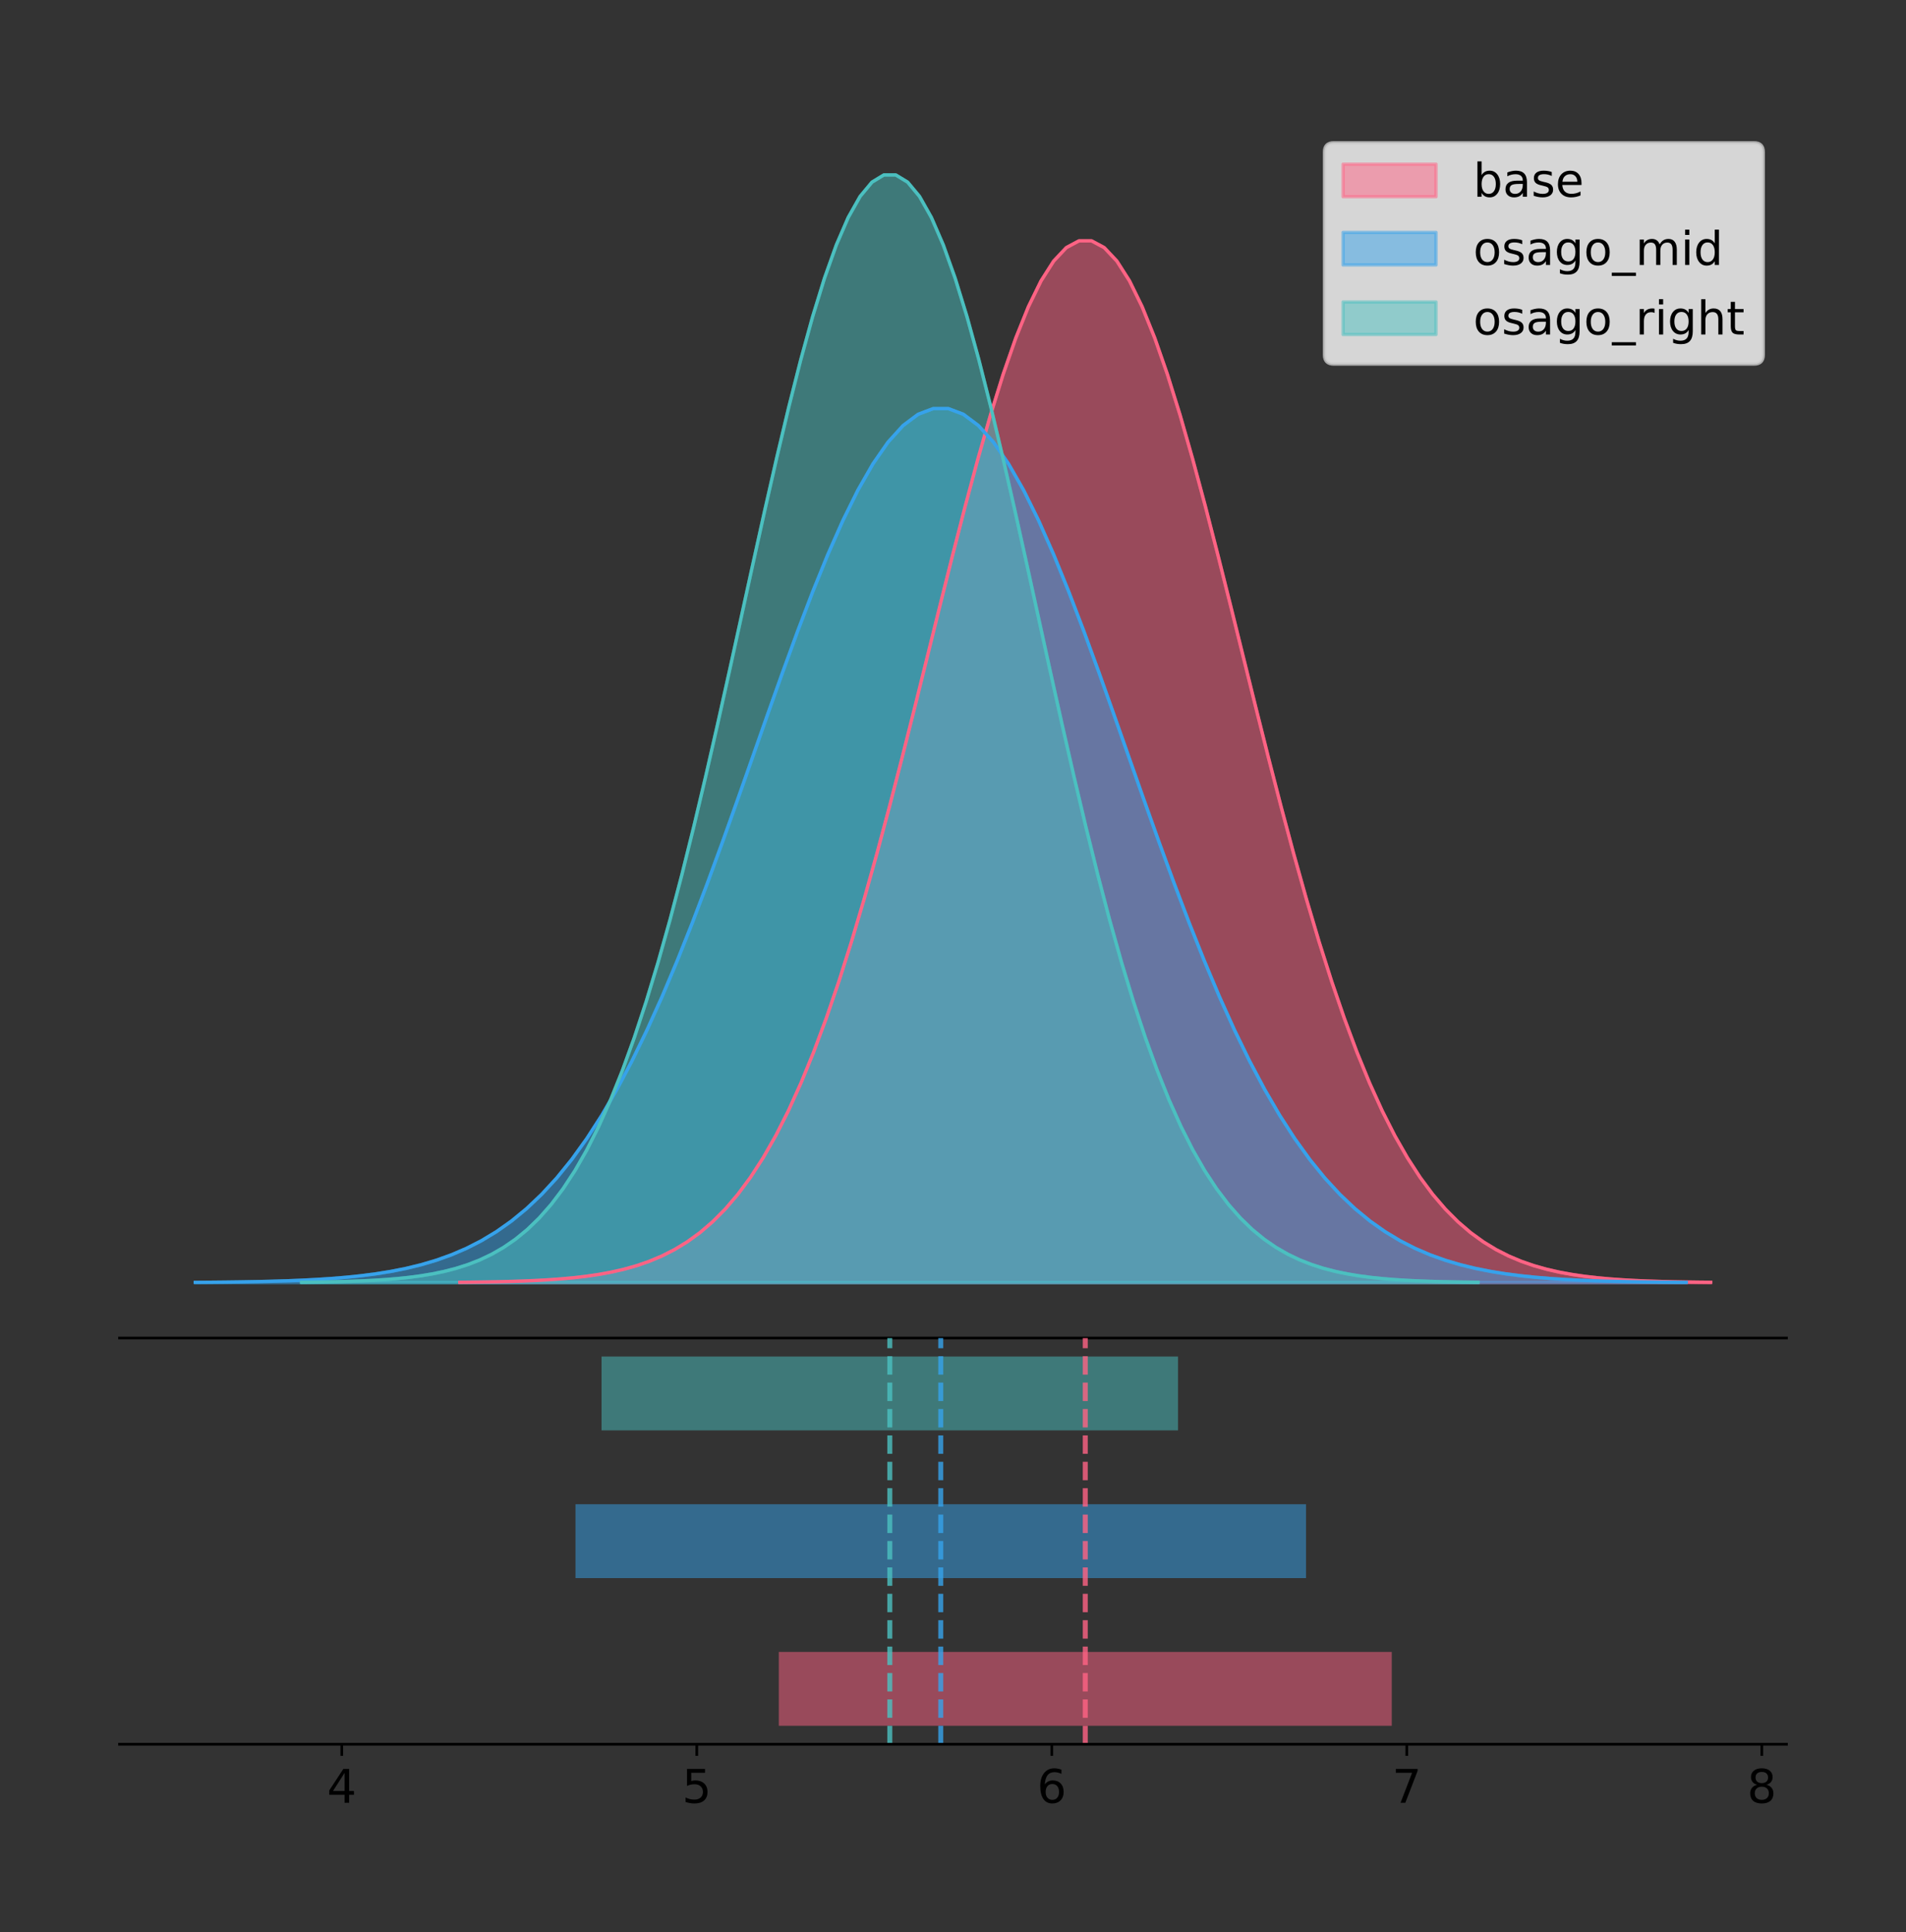<?xml version="1.0" encoding="utf-8" standalone="no"?>
<!DOCTYPE svg PUBLIC "-//W3C//DTD SVG 1.1//EN"
  "http://www.w3.org/Graphics/SVG/1.1/DTD/svg11.dtd">
<!-- Created with matplotlib (https://matplotlib.org/) -->
<svg height="581.789pt" version="1.1" viewBox="0 0 574.2 581.789" width="574.2pt" xmlns="http://www.w3.org/2000/svg" xmlns:xlink="http://www.w3.org/1999/xlink">
 <rect x="0" y="0" width="574.2" height="581.789" fill="#333333" stroke="none"/>
 <defs>
  <style type="text/css">
*{stroke-linecap:butt;stroke-linejoin:round;}
  </style>
 </defs>
 <g id="figure_1">
  <g id="patch_1">
   <path d="M 0 581.789 
L 574.2 581.789 
L 574.2 0 
L 0 0 
z
" style="fill:none;"/>
  </g>
  <g id="axes_1">
   <g id="patch_2">
    <path d="M 36 402.93 
L 538.2 402.93 
L 538.2 36 
L 36 36 
z
" style="fill:none;"/>
   </g>
   <g id="PolyCollection_1">
    <defs>
     <path d="M 138.524 -195.538 
L 138.524 -195.643 
L 142.331 -195.683 
L 146.137 -195.736 
L 149.944 -195.808 
L 153.75 -195.902 
L 157.557 -196.027 
L 161.363 -196.189 
L 165.17 -196.4 
L 168.977 -196.673 
L 172.783 -197.021 
L 176.59 -197.463 
L 180.396 -198.022 
L 184.203 -198.721 
L 188.009 -199.591 
L 191.816 -200.666 
L 195.622 -201.982 
L 199.429 -203.584 
L 203.236 -205.519 
L 207.042 -207.839 
L 210.849 -210.599 
L 214.655 -213.858 
L 218.462 -217.677 
L 222.268 -222.119 
L 226.075 -227.244 
L 229.881 -233.111 
L 233.688 -239.774 
L 237.495 -247.279 
L 241.301 -255.664 
L 245.108 -264.953 
L 248.914 -275.155 
L 252.721 -286.262 
L 256.527 -298.246 
L 260.334 -311.057 
L 264.14 -324.619 
L 267.947 -338.835 
L 271.753 -353.582 
L 275.56 -368.711 
L 279.367 -384.053 
L 283.173 -399.419 
L 286.98 -414.603 
L 290.786 -429.385 
L 294.593 -443.54 
L 298.399 -456.84 
L 302.206 -469.061 
L 306.012 -479.99 
L 309.819 -489.431 
L 313.626 -497.208 
L 317.432 -503.176 
L 321.239 -507.22 
L 325.045 -509.262 
L 328.852 -509.262 
L 332.658 -507.22 
L 336.465 -503.176 
L 340.271 -497.208 
L 344.078 -489.431 
L 347.884 -479.99 
L 351.691 -469.061 
L 355.498 -456.84 
L 359.304 -443.54 
L 363.111 -429.385 
L 366.917 -414.603 
L 370.724 -399.419 
L 374.53 -384.053 
L 378.337 -368.711 
L 382.143 -353.582 
L 385.95 -338.835 
L 389.757 -324.619 
L 393.563 -311.057 
L 397.37 -298.246 
L 401.176 -286.262 
L 404.983 -275.155 
L 408.789 -264.953 
L 412.596 -255.664 
L 416.402 -247.279 
L 420.209 -239.774 
L 424.016 -233.111 
L 427.822 -227.244 
L 431.629 -222.119 
L 435.435 -217.677 
L 439.242 -213.858 
L 443.048 -210.599 
L 446.855 -207.839 
L 450.661 -205.519 
L 454.468 -203.584 
L 458.274 -201.982 
L 462.081 -200.666 
L 465.888 -199.591 
L 469.694 -198.721 
L 473.501 -198.022 
L 477.307 -197.463 
L 481.114 -197.021 
L 484.92 -196.673 
L 488.727 -196.4 
L 492.533 -196.189 
L 496.34 -196.027 
L 500.147 -195.902 
L 503.953 -195.808 
L 507.76 -195.736 
L 511.566 -195.683 
L 515.373 -195.643 
L 515.373 -195.538 
L 515.373 -195.538 
L 511.566 -195.538 
L 507.76 -195.538 
L 503.953 -195.538 
L 500.147 -195.538 
L 496.34 -195.538 
L 492.533 -195.538 
L 488.727 -195.538 
L 484.92 -195.538 
L 481.114 -195.538 
L 477.307 -195.538 
L 473.501 -195.538 
L 469.694 -195.538 
L 465.888 -195.538 
L 462.081 -195.538 
L 458.274 -195.538 
L 454.468 -195.538 
L 450.661 -195.538 
L 446.855 -195.538 
L 443.048 -195.538 
L 439.242 -195.538 
L 435.435 -195.538 
L 431.629 -195.538 
L 427.822 -195.538 
L 424.016 -195.538 
L 420.209 -195.538 
L 416.402 -195.538 
L 412.596 -195.538 
L 408.789 -195.538 
L 404.983 -195.538 
L 401.176 -195.538 
L 397.37 -195.538 
L 393.563 -195.538 
L 389.757 -195.538 
L 385.95 -195.538 
L 382.143 -195.538 
L 378.337 -195.538 
L 374.53 -195.538 
L 370.724 -195.538 
L 366.917 -195.538 
L 363.111 -195.538 
L 359.304 -195.538 
L 355.498 -195.538 
L 351.691 -195.538 
L 347.884 -195.538 
L 344.078 -195.538 
L 340.271 -195.538 
L 336.465 -195.538 
L 332.658 -195.538 
L 328.852 -195.538 
L 325.045 -195.538 
L 321.239 -195.538 
L 317.432 -195.538 
L 313.626 -195.538 
L 309.819 -195.538 
L 306.012 -195.538 
L 302.206 -195.538 
L 298.399 -195.538 
L 294.593 -195.538 
L 290.786 -195.538 
L 286.98 -195.538 
L 283.173 -195.538 
L 279.367 -195.538 
L 275.56 -195.538 
L 271.753 -195.538 
L 267.947 -195.538 
L 264.14 -195.538 
L 260.334 -195.538 
L 256.527 -195.538 
L 252.721 -195.538 
L 248.914 -195.538 
L 245.108 -195.538 
L 241.301 -195.538 
L 237.495 -195.538 
L 233.688 -195.538 
L 229.881 -195.538 
L 226.075 -195.538 
L 222.268 -195.538 
L 218.462 -195.538 
L 214.655 -195.538 
L 210.849 -195.538 
L 207.042 -195.538 
L 203.236 -195.538 
L 199.429 -195.538 
L 195.622 -195.538 
L 191.816 -195.538 
L 188.009 -195.538 
L 184.203 -195.538 
L 180.396 -195.538 
L 176.59 -195.538 
L 172.783 -195.538 
L 168.977 -195.538 
L 165.17 -195.538 
L 161.363 -195.538 
L 157.557 -195.538 
L 153.75 -195.538 
L 149.944 -195.538 
L 146.137 -195.538 
L 142.331 -195.538 
L 138.524 -195.538 
z
" id="m9e8dd3a301" style="stroke:#ff6384;stroke-opacity:0.5;"/>
    </defs>
    <g clip-path="url(#p8101634af4)">
     <use style="fill:#ff6384;fill-opacity:0.5;stroke:#ff6384;stroke-opacity:0.5;" x="0" xlink:href="#m9e8dd3a301" y="581.789"/>
    </g>
   </g>
   <g id="PolyCollection_2">
    <defs>
     <path d="M 58.827 -195.538 
L 58.827 -195.626 
L 63.364 -195.66 
L 67.901 -195.705 
L 72.438 -195.764 
L 76.975 -195.844 
L 81.512 -195.948 
L 86.049 -196.084 
L 90.586 -196.262 
L 95.123 -196.49 
L 99.66 -196.782 
L 104.197 -197.153 
L 108.734 -197.622 
L 113.271 -198.209 
L 117.808 -198.939 
L 122.346 -199.84 
L 126.883 -200.945 
L 131.42 -202.289 
L 135.957 -203.912 
L 140.494 -205.858 
L 145.031 -208.174 
L 149.568 -210.908 
L 154.105 -214.113 
L 158.642 -217.839 
L 163.179 -222.139 
L 167.716 -227.062 
L 172.253 -232.652 
L 176.79 -238.949 
L 181.327 -245.983 
L 185.864 -253.777 
L 190.401 -262.336 
L 194.938 -271.656 
L 199.475 -281.71 
L 204.012 -292.458 
L 208.549 -303.837 
L 213.086 -315.764 
L 217.623 -328.136 
L 222.16 -340.83 
L 226.697 -353.702 
L 231.234 -366.594 
L 235.771 -379.333 
L 240.308 -391.735 
L 244.845 -403.611 
L 249.382 -414.77 
L 253.919 -425.024 
L 258.456 -434.193 
L 262.993 -442.114 
L 267.53 -448.639 
L 272.067 -453.646 
L 276.604 -457.039 
L 281.141 -458.752 
L 285.678 -458.752 
L 290.215 -457.039 
L 294.752 -453.646 
L 299.289 -448.639 
L 303.826 -442.114 
L 308.363 -434.193 
L 312.9 -425.024 
L 317.437 -414.77 
L 321.974 -403.611 
L 326.511 -391.735 
L 331.048 -379.333 
L 335.585 -366.594 
L 340.122 -353.702 
L 344.659 -340.83 
L 349.196 -328.136 
L 353.733 -315.764 
L 358.27 -303.837 
L 362.807 -292.458 
L 367.344 -281.71 
L 371.881 -271.656 
L 376.418 -262.336 
L 380.955 -253.777 
L 385.492 -245.983 
L 390.029 -238.949 
L 394.567 -232.652 
L 399.104 -227.062 
L 403.641 -222.139 
L 408.178 -217.839 
L 412.715 -214.113 
L 417.252 -210.908 
L 421.789 -208.174 
L 426.326 -205.858 
L 430.863 -203.912 
L 435.4 -202.289 
L 439.937 -200.945 
L 444.474 -199.84 
L 449.011 -198.939 
L 453.548 -198.209 
L 458.085 -197.622 
L 462.622 -197.153 
L 467.159 -196.782 
L 471.696 -196.49 
L 476.233 -196.262 
L 480.77 -196.084 
L 485.307 -195.948 
L 489.844 -195.844 
L 494.381 -195.764 
L 498.918 -195.705 
L 503.455 -195.66 
L 507.992 -195.626 
L 507.992 -195.538 
L 507.992 -195.538 
L 503.455 -195.538 
L 498.918 -195.538 
L 494.381 -195.538 
L 489.844 -195.538 
L 485.307 -195.538 
L 480.77 -195.538 
L 476.233 -195.538 
L 471.696 -195.538 
L 467.159 -195.538 
L 462.622 -195.538 
L 458.085 -195.538 
L 453.548 -195.538 
L 449.011 -195.538 
L 444.474 -195.538 
L 439.937 -195.538 
L 435.4 -195.538 
L 430.863 -195.538 
L 426.326 -195.538 
L 421.789 -195.538 
L 417.252 -195.538 
L 412.715 -195.538 
L 408.178 -195.538 
L 403.641 -195.538 
L 399.104 -195.538 
L 394.567 -195.538 
L 390.029 -195.538 
L 385.492 -195.538 
L 380.955 -195.538 
L 376.418 -195.538 
L 371.881 -195.538 
L 367.344 -195.538 
L 362.807 -195.538 
L 358.27 -195.538 
L 353.733 -195.538 
L 349.196 -195.538 
L 344.659 -195.538 
L 340.122 -195.538 
L 335.585 -195.538 
L 331.048 -195.538 
L 326.511 -195.538 
L 321.974 -195.538 
L 317.437 -195.538 
L 312.9 -195.538 
L 308.363 -195.538 
L 303.826 -195.538 
L 299.289 -195.538 
L 294.752 -195.538 
L 290.215 -195.538 
L 285.678 -195.538 
L 281.141 -195.538 
L 276.604 -195.538 
L 272.067 -195.538 
L 267.53 -195.538 
L 262.993 -195.538 
L 258.456 -195.538 
L 253.919 -195.538 
L 249.382 -195.538 
L 244.845 -195.538 
L 240.308 -195.538 
L 235.771 -195.538 
L 231.234 -195.538 
L 226.697 -195.538 
L 222.16 -195.538 
L 217.623 -195.538 
L 213.086 -195.538 
L 208.549 -195.538 
L 204.012 -195.538 
L 199.475 -195.538 
L 194.938 -195.538 
L 190.401 -195.538 
L 185.864 -195.538 
L 181.327 -195.538 
L 176.79 -195.538 
L 172.253 -195.538 
L 167.716 -195.538 
L 163.179 -195.538 
L 158.642 -195.538 
L 154.105 -195.538 
L 149.568 -195.538 
L 145.031 -195.538 
L 140.494 -195.538 
L 135.957 -195.538 
L 131.42 -195.538 
L 126.883 -195.538 
L 122.346 -195.538 
L 117.808 -195.538 
L 113.271 -195.538 
L 108.734 -195.538 
L 104.197 -195.538 
L 99.66 -195.538 
L 95.123 -195.538 
L 90.586 -195.538 
L 86.049 -195.538 
L 81.512 -195.538 
L 76.975 -195.538 
L 72.438 -195.538 
L 67.901 -195.538 
L 63.364 -195.538 
L 58.827 -195.538 
z
" id="mab8ac07828" style="stroke:#36a2eb;stroke-opacity:0.5;"/>
    </defs>
    <g clip-path="url(#p8101634af4)">
     <use style="fill:#36a2eb;fill-opacity:0.5;stroke:#36a2eb;stroke-opacity:0.5;" x="0" xlink:href="#mab8ac07828" y="581.789"/>
    </g>
   </g>
   <g id="PolyCollection_3">
    <defs>
     <path d="M 90.85 -195.538 
L 90.85 -195.65 
L 94.43 -195.692 
L 98.01 -195.749 
L 101.59 -195.825 
L 105.17 -195.925 
L 108.75 -196.058 
L 112.33 -196.23 
L 115.91 -196.455 
L 119.49 -196.744 
L 123.07 -197.115 
L 126.65 -197.585 
L 130.23 -198.179 
L 133.81 -198.923 
L 137.391 -199.848 
L 140.971 -200.99 
L 144.551 -202.39 
L 148.131 -204.093 
L 151.711 -206.151 
L 155.291 -208.617 
L 158.871 -211.552 
L 162.451 -215.017 
L 166.031 -219.078 
L 169.611 -223.801 
L 173.191 -229.25 
L 176.771 -235.488 
L 180.351 -242.572 
L 183.931 -250.552 
L 187.511 -259.468 
L 191.091 -269.344 
L 194.671 -280.192 
L 198.251 -292.002 
L 201.831 -304.744 
L 205.412 -318.365 
L 208.992 -332.786 
L 212.572 -347.901 
L 216.152 -363.58 
L 219.732 -379.667 
L 223.312 -395.98 
L 226.892 -412.318 
L 230.472 -428.462 
L 234.052 -444.18 
L 237.632 -459.23 
L 241.212 -473.372 
L 244.792 -486.366 
L 248.372 -497.987 
L 251.952 -508.025 
L 255.532 -516.294 
L 259.112 -522.64 
L 262.692 -526.94 
L 266.272 -529.111 
L 269.852 -529.111 
L 273.433 -526.94 
L 277.013 -522.64 
L 280.593 -516.294 
L 284.173 -508.025 
L 287.753 -497.987 
L 291.333 -486.366 
L 294.913 -473.372 
L 298.493 -459.23 
L 302.073 -444.18 
L 305.653 -428.462 
L 309.233 -412.318 
L 312.813 -395.98 
L 316.393 -379.667 
L 319.973 -363.58 
L 323.553 -347.901 
L 327.133 -332.786 
L 330.713 -318.365 
L 334.293 -304.744 
L 337.873 -292.002 
L 341.454 -280.192 
L 345.034 -269.344 
L 348.614 -259.468 
L 352.194 -250.552 
L 355.774 -242.572 
L 359.354 -235.488 
L 362.934 -229.25 
L 366.514 -223.801 
L 370.094 -219.078 
L 373.674 -215.017 
L 377.254 -211.552 
L 380.834 -208.617 
L 384.414 -206.151 
L 387.994 -204.093 
L 391.574 -202.39 
L 395.154 -200.99 
L 398.734 -199.848 
L 402.314 -198.923 
L 405.894 -198.179 
L 409.475 -197.585 
L 413.055 -197.115 
L 416.635 -196.744 
L 420.215 -196.455 
L 423.795 -196.23 
L 427.375 -196.058 
L 430.955 -195.925 
L 434.535 -195.825 
L 438.115 -195.749 
L 441.695 -195.692 
L 445.275 -195.65 
L 445.275 -195.538 
L 445.275 -195.538 
L 441.695 -195.538 
L 438.115 -195.538 
L 434.535 -195.538 
L 430.955 -195.538 
L 427.375 -195.538 
L 423.795 -195.538 
L 420.215 -195.538 
L 416.635 -195.538 
L 413.055 -195.538 
L 409.475 -195.538 
L 405.894 -195.538 
L 402.314 -195.538 
L 398.734 -195.538 
L 395.154 -195.538 
L 391.574 -195.538 
L 387.994 -195.538 
L 384.414 -195.538 
L 380.834 -195.538 
L 377.254 -195.538 
L 373.674 -195.538 
L 370.094 -195.538 
L 366.514 -195.538 
L 362.934 -195.538 
L 359.354 -195.538 
L 355.774 -195.538 
L 352.194 -195.538 
L 348.614 -195.538 
L 345.034 -195.538 
L 341.454 -195.538 
L 337.873 -195.538 
L 334.293 -195.538 
L 330.713 -195.538 
L 327.133 -195.538 
L 323.553 -195.538 
L 319.973 -195.538 
L 316.393 -195.538 
L 312.813 -195.538 
L 309.233 -195.538 
L 305.653 -195.538 
L 302.073 -195.538 
L 298.493 -195.538 
L 294.913 -195.538 
L 291.333 -195.538 
L 287.753 -195.538 
L 284.173 -195.538 
L 280.593 -195.538 
L 277.013 -195.538 
L 273.433 -195.538 
L 269.852 -195.538 
L 266.272 -195.538 
L 262.692 -195.538 
L 259.112 -195.538 
L 255.532 -195.538 
L 251.952 -195.538 
L 248.372 -195.538 
L 244.792 -195.538 
L 241.212 -195.538 
L 237.632 -195.538 
L 234.052 -195.538 
L 230.472 -195.538 
L 226.892 -195.538 
L 223.312 -195.538 
L 219.732 -195.538 
L 216.152 -195.538 
L 212.572 -195.538 
L 208.992 -195.538 
L 205.412 -195.538 
L 201.831 -195.538 
L 198.251 -195.538 
L 194.671 -195.538 
L 191.091 -195.538 
L 187.511 -195.538 
L 183.931 -195.538 
L 180.351 -195.538 
L 176.771 -195.538 
L 173.191 -195.538 
L 169.611 -195.538 
L 166.031 -195.538 
L 162.451 -195.538 
L 158.871 -195.538 
L 155.291 -195.538 
L 151.711 -195.538 
L 148.131 -195.538 
L 144.551 -195.538 
L 140.971 -195.538 
L 137.391 -195.538 
L 133.81 -195.538 
L 130.23 -195.538 
L 126.65 -195.538 
L 123.07 -195.538 
L 119.49 -195.538 
L 115.91 -195.538 
L 112.33 -195.538 
L 108.75 -195.538 
L 105.17 -195.538 
L 101.59 -195.538 
L 98.01 -195.538 
L 94.43 -195.538 
L 90.85 -195.538 
z
" id="m59fd097f02" style="stroke:#4bc0c0;stroke-opacity:0.5;"/>
    </defs>
    <g clip-path="url(#p8101634af4)">
     <use style="fill:#4bc0c0;fill-opacity:0.5;stroke:#4bc0c0;stroke-opacity:0.5;" x="0" xlink:href="#m59fd097f02" y="581.789"/>
    </g>
   </g>
   <g id="line2d_1">
    <path clip-path="url(#p8101634af4)" d="M 138.524 386.146 
L 142.331 386.106 
L 146.137 386.053 
L 149.944 385.982 
L 153.75 385.887 
L 157.557 385.763 
L 161.363 385.6 
L 165.17 385.389 
L 168.977 385.117 
L 172.783 384.769 
L 176.59 384.326 
L 180.396 383.767 
L 184.203 383.068 
L 188.009 382.198 
L 191.816 381.124 
L 195.622 379.807 
L 199.429 378.205 
L 203.236 376.27 
L 207.042 373.951 
L 210.849 371.191 
L 214.655 367.931 
L 218.462 364.112 
L 222.268 359.67 
L 226.075 354.545 
L 229.881 348.678 
L 233.688 342.016 
L 237.495 334.51 
L 241.301 326.126 
L 245.108 316.837 
L 248.914 306.634 
L 252.721 295.527 
L 256.527 283.543 
L 260.334 270.733 
L 264.14 257.17 
L 267.947 242.954 
L 271.753 228.208 
L 275.56 213.079 
L 279.367 197.736 
L 283.173 182.37 
L 286.98 167.186 
L 290.786 152.404 
L 294.593 138.249 
L 298.399 124.949 
L 302.206 112.728 
L 306.012 101.799 
L 309.819 92.358 
L 313.626 84.581 
L 317.432 78.613 
L 321.239 74.569 
L 325.045 72.527 
L 328.852 72.527 
L 332.658 74.569 
L 336.465 78.613 
L 340.271 84.581 
L 344.078 92.358 
L 347.884 101.799 
L 351.691 112.728 
L 355.498 124.949 
L 359.304 138.249 
L 363.111 152.404 
L 366.917 167.186 
L 370.724 182.37 
L 374.53 197.736 
L 378.337 213.079 
L 382.143 228.208 
L 385.95 242.954 
L 389.757 257.17 
L 393.563 270.733 
L 397.37 283.543 
L 401.176 295.527 
L 404.983 306.634 
L 408.789 316.837 
L 412.596 326.126 
L 416.402 334.51 
L 420.209 342.016 
L 424.016 348.678 
L 427.822 354.545 
L 431.629 359.67 
L 435.435 364.112 
L 439.242 367.931 
L 443.048 371.191 
L 446.855 373.951 
L 450.661 376.27 
L 454.468 378.205 
L 458.274 379.807 
L 462.081 381.124 
L 465.888 382.198 
L 469.694 383.068 
L 473.501 383.767 
L 477.307 384.326 
L 481.114 384.769 
L 484.92 385.117 
L 488.727 385.389 
L 492.533 385.6 
L 496.34 385.763 
L 500.147 385.887 
L 503.953 385.982 
L 507.76 386.053 
L 511.566 386.106 
L 515.373 386.146 
" style="fill:none;stroke:#ff6384;stroke-linecap:square;"/>
   </g>
   <g id="line2d_2">
    <path clip-path="url(#p8101634af4)" d="M 58.827 386.163 
L 63.364 386.13 
L 67.901 386.085 
L 72.438 386.025 
L 76.975 385.946 
L 81.512 385.841 
L 86.049 385.705 
L 90.586 385.528 
L 95.123 385.299 
L 99.66 385.007 
L 104.197 384.636 
L 108.734 384.167 
L 113.271 383.58 
L 117.808 382.851 
L 122.346 381.949 
L 126.883 380.845 
L 131.42 379.501 
L 135.957 377.877 
L 140.494 375.931 
L 145.031 373.615 
L 149.568 370.881 
L 154.105 367.676 
L 158.642 363.95 
L 163.179 359.65 
L 167.716 354.728 
L 172.253 349.138 
L 176.79 342.841 
L 181.327 335.806 
L 185.864 328.013 
L 190.401 319.453 
L 194.938 310.134 
L 199.475 300.079 
L 204.012 289.331 
L 208.549 277.952 
L 213.086 266.025 
L 217.623 253.653 
L 222.16 240.96 
L 226.697 228.087 
L 231.234 215.195 
L 235.771 202.456 
L 240.308 190.054 
L 244.845 178.178 
L 249.382 167.019 
L 253.919 156.766 
L 258.456 147.596 
L 262.993 139.676 
L 267.53 133.15 
L 272.067 128.143 
L 276.604 124.75 
L 281.141 123.037 
L 285.678 123.037 
L 290.215 124.75 
L 294.752 128.143 
L 299.289 133.15 
L 303.826 139.676 
L 308.363 147.596 
L 312.9 156.766 
L 317.437 167.019 
L 321.974 178.178 
L 326.511 190.054 
L 331.048 202.456 
L 335.585 215.195 
L 340.122 228.087 
L 344.659 240.96 
L 349.196 253.653 
L 353.733 266.025 
L 358.27 277.952 
L 362.807 289.331 
L 367.344 300.079 
L 371.881 310.134 
L 376.418 319.453 
L 380.955 328.013 
L 385.492 335.806 
L 390.029 342.841 
L 394.567 349.138 
L 399.104 354.728 
L 403.641 359.65 
L 408.178 363.95 
L 412.715 367.676 
L 417.252 370.881 
L 421.789 373.615 
L 426.326 375.931 
L 430.863 377.877 
L 435.4 379.501 
L 439.937 380.845 
L 444.474 381.949 
L 449.011 382.851 
L 453.548 383.58 
L 458.085 384.167 
L 462.622 384.636 
L 467.159 385.007 
L 471.696 385.299 
L 476.233 385.528 
L 480.77 385.705 
L 485.307 385.841 
L 489.844 385.946 
L 494.381 386.025 
L 498.918 386.085 
L 503.455 386.13 
L 507.992 386.163 
" style="fill:none;stroke:#36a2eb;stroke-linecap:square;"/>
   </g>
   <g id="line2d_3">
    <path clip-path="url(#p8101634af4)" d="M 90.85 386.139 
L 94.43 386.097 
L 98.01 386.04 
L 101.59 385.965 
L 105.17 385.864 
L 108.75 385.732 
L 112.33 385.559 
L 115.91 385.334 
L 119.49 385.045 
L 123.07 384.675 
L 126.65 384.204 
L 130.23 383.61 
L 133.81 382.867 
L 137.391 381.941 
L 140.971 380.799 
L 144.551 379.399 
L 148.131 377.696 
L 151.711 375.639 
L 155.291 373.172 
L 158.871 370.238 
L 162.451 366.772 
L 166.031 362.711 
L 169.611 357.989 
L 173.191 352.539 
L 176.771 346.301 
L 180.351 339.217 
L 183.931 331.237 
L 187.511 322.322 
L 191.091 312.445 
L 194.671 301.597 
L 198.251 289.787 
L 201.831 277.045 
L 205.412 263.424 
L 208.992 249.004 
L 212.572 233.888 
L 216.152 218.209 
L 219.732 202.123 
L 223.312 185.809 
L 226.892 169.471 
L 230.472 153.327 
L 234.052 137.61 
L 237.632 122.559 
L 241.212 108.418 
L 244.792 95.423 
L 248.372 83.803 
L 251.952 73.765 
L 255.532 65.495 
L 259.112 59.15 
L 262.692 54.85 
L 266.272 52.679 
L 269.852 52.679 
L 273.433 54.85 
L 277.013 59.15 
L 280.593 65.495 
L 284.173 73.765 
L 287.753 83.803 
L 291.333 95.423 
L 294.913 108.418 
L 298.493 122.559 
L 302.073 137.61 
L 305.653 153.327 
L 309.233 169.471 
L 312.813 185.809 
L 316.393 202.123 
L 319.973 218.209 
L 323.553 233.888 
L 327.133 249.004 
L 330.713 263.424 
L 334.293 277.045 
L 337.873 289.787 
L 341.454 301.597 
L 345.034 312.445 
L 348.614 322.322 
L 352.194 331.237 
L 355.774 339.217 
L 359.354 346.301 
L 362.934 352.539 
L 366.514 357.989 
L 370.094 362.711 
L 373.674 366.772 
L 377.254 370.238 
L 380.834 373.172 
L 384.414 375.639 
L 387.994 377.696 
L 391.574 379.399 
L 395.154 380.799 
L 398.734 381.941 
L 402.314 382.867 
L 405.894 383.61 
L 409.475 384.204 
L 413.055 384.675 
L 416.635 385.045 
L 420.215 385.334 
L 423.795 385.559 
L 427.375 385.732 
L 430.955 385.864 
L 434.535 385.965 
L 438.115 386.04 
L 441.695 386.097 
L 445.275 386.139 
" style="fill:none;stroke:#4bc0c0;stroke-linecap:square;"/>
   </g>
   <g id="patch_3">
    <path d="M 36 402.93 
L 538.2 402.93 
" style="fill:none;stroke:#000000;stroke-linecap:square;stroke-linejoin:miter;stroke-width:0.8;"/>
   </g>
   <g id="legend_1">
    <g id="patch_4">
     <path d="M 401.814 109.627 
L 528.4 109.627 
Q 531.2 109.627 531.2 106.827 
L 531.2 45.8 
Q 531.2 43 528.4 43 
L 401.814 43 
Q 399.014 43 399.014 45.8 
L 399.014 106.827 
Q 399.014 109.627 401.814 109.627 
z
" style="fill:#ffffff;opacity:0.8;stroke:#cccccc;stroke-linejoin:miter;"/>
    </g>
    <g id="patch_5">
     <path d="M 404.614 59.238 
L 432.614 59.238 
L 432.614 49.438 
L 404.614 49.438 
z
" style="fill:#ff6384;opacity:0.5;stroke:#ff6384;stroke-linejoin:miter;"/>
    </g>
    <g id="text_1">
     <!-- base -->
     <defs>
      <path d="M 48.688 27.297 
Q 48.688 37.203 44.609 42.844 
Q 40.531 48.484 33.406 48.484 
Q 26.266 48.484 22.188 42.844 
Q 18.109 37.203 18.109 27.297 
Q 18.109 17.391 22.188 11.75 
Q 26.266 6.109 33.406 6.109 
Q 40.531 6.109 44.609 11.75 
Q 48.688 17.391 48.688 27.297 
z
M 18.109 46.391 
Q 20.953 51.266 25.266 53.625 
Q 29.594 56 35.594 56 
Q 45.562 56 51.781 48.094 
Q 58.016 40.188 58.016 27.297 
Q 58.016 14.406 51.781 6.484 
Q 45.562 -1.422 35.594 -1.422 
Q 29.594 -1.422 25.266 0.953 
Q 20.953 3.328 18.109 8.203 
L 18.109 0 
L 9.078 0 
L 9.078 75.984 
L 18.109 75.984 
z
" id="DejaVuSans-98"/>
      <path d="M 34.281 27.484 
Q 23.391 27.484 19.188 25 
Q 14.984 22.516 14.984 16.5 
Q 14.984 11.719 18.141 8.906 
Q 21.297 6.109 26.703 6.109 
Q 34.188 6.109 38.703 11.406 
Q 43.219 16.703 43.219 25.484 
L 43.219 27.484 
z
M 52.203 31.203 
L 52.203 0 
L 43.219 0 
L 43.219 8.297 
Q 40.141 3.328 35.547 0.953 
Q 30.953 -1.422 24.312 -1.422 
Q 15.922 -1.422 10.953 3.297 
Q 6 8.016 6 15.922 
Q 6 25.141 12.172 29.828 
Q 18.359 34.516 30.609 34.516 
L 43.219 34.516 
L 43.219 35.406 
Q 43.219 41.609 39.141 45 
Q 35.062 48.391 27.688 48.391 
Q 23 48.391 18.547 47.266 
Q 14.109 46.141 10.016 43.891 
L 10.016 52.203 
Q 14.938 54.109 19.578 55.047 
Q 24.219 56 28.609 56 
Q 40.484 56 46.344 49.844 
Q 52.203 43.703 52.203 31.203 
z
" id="DejaVuSans-97"/>
      <path d="M 44.281 53.078 
L 44.281 44.578 
Q 40.484 46.531 36.375 47.5 
Q 32.281 48.484 27.875 48.484 
Q 21.188 48.484 17.844 46.438 
Q 14.5 44.391 14.5 40.281 
Q 14.5 37.156 16.891 35.375 
Q 19.281 33.594 26.516 31.984 
L 29.594 31.297 
Q 39.156 29.25 43.188 25.516 
Q 47.219 21.781 47.219 15.094 
Q 47.219 7.469 41.188 3.016 
Q 35.156 -1.422 24.609 -1.422 
Q 20.219 -1.422 15.453 -0.562 
Q 10.688 0.297 5.422 2 
L 5.422 11.281 
Q 10.406 8.688 15.234 7.391 
Q 20.062 6.109 24.812 6.109 
Q 31.156 6.109 34.562 8.281 
Q 37.984 10.453 37.984 14.406 
Q 37.984 18.062 35.516 20.016 
Q 33.062 21.969 24.703 23.781 
L 21.578 24.516 
Q 13.234 26.266 9.516 29.906 
Q 5.812 33.547 5.812 39.891 
Q 5.812 47.609 11.281 51.797 
Q 16.75 56 26.812 56 
Q 31.781 56 36.172 55.266 
Q 40.578 54.547 44.281 53.078 
z
" id="DejaVuSans-115"/>
      <path d="M 56.203 29.594 
L 56.203 25.203 
L 14.891 25.203 
Q 15.484 15.922 20.484 11.062 
Q 25.484 6.203 34.422 6.203 
Q 39.594 6.203 44.453 7.469 
Q 49.312 8.734 54.109 11.281 
L 54.109 2.781 
Q 49.266 0.734 44.188 -0.344 
Q 39.109 -1.422 33.891 -1.422 
Q 20.797 -1.422 13.156 6.188 
Q 5.516 13.812 5.516 26.812 
Q 5.516 40.234 12.766 48.109 
Q 20.016 56 32.328 56 
Q 43.359 56 49.781 48.891 
Q 56.203 41.797 56.203 29.594 
z
M 47.219 32.234 
Q 47.125 39.594 43.094 43.984 
Q 39.062 48.391 32.422 48.391 
Q 24.906 48.391 20.391 44.141 
Q 15.875 39.891 15.188 32.172 
z
" id="DejaVuSans-101"/>
     </defs>
     <g transform="translate(443.814 59.238)scale(0.14 -0.14)">
      <use xlink:href="#DejaVuSans-98"/>
      <use x="63.477" xlink:href="#DejaVuSans-97"/>
      <use x="124.756" xlink:href="#DejaVuSans-115"/>
      <use x="176.855" xlink:href="#DejaVuSans-101"/>
     </g>
    </g>
    <g id="patch_6">
     <path d="M 404.614 79.787 
L 432.614 79.787 
L 432.614 69.987 
L 404.614 69.987 
z
" style="fill:#36a2eb;opacity:0.5;stroke:#36a2eb;stroke-linejoin:miter;"/>
    </g>
    <g id="text_2">
     <!-- osago_mid -->
     <defs>
      <path d="M 30.609 48.391 
Q 23.391 48.391 19.188 42.75 
Q 14.984 37.109 14.984 27.297 
Q 14.984 17.484 19.156 11.844 
Q 23.344 6.203 30.609 6.203 
Q 37.797 6.203 41.984 11.859 
Q 46.188 17.531 46.188 27.297 
Q 46.188 37.016 41.984 42.703 
Q 37.797 48.391 30.609 48.391 
z
M 30.609 56 
Q 42.328 56 49.016 48.375 
Q 55.719 40.766 55.719 27.297 
Q 55.719 13.875 49.016 6.219 
Q 42.328 -1.422 30.609 -1.422 
Q 18.844 -1.422 12.172 6.219 
Q 5.516 13.875 5.516 27.297 
Q 5.516 40.766 12.172 48.375 
Q 18.844 56 30.609 56 
z
" id="DejaVuSans-111"/>
      <path d="M 45.406 27.984 
Q 45.406 37.75 41.375 43.109 
Q 37.359 48.484 30.078 48.484 
Q 22.859 48.484 18.828 43.109 
Q 14.797 37.75 14.797 27.984 
Q 14.797 18.266 18.828 12.891 
Q 22.859 7.516 30.078 7.516 
Q 37.359 7.516 41.375 12.891 
Q 45.406 18.266 45.406 27.984 
z
M 54.391 6.781 
Q 54.391 -7.172 48.188 -13.984 
Q 42 -20.797 29.203 -20.797 
Q 24.469 -20.797 20.266 -20.094 
Q 16.062 -19.391 12.109 -17.922 
L 12.109 -9.188 
Q 16.062 -11.328 19.922 -12.344 
Q 23.781 -13.375 27.781 -13.375 
Q 36.625 -13.375 41.016 -8.766 
Q 45.406 -4.156 45.406 5.172 
L 45.406 9.625 
Q 42.625 4.781 38.281 2.391 
Q 33.938 0 27.875 0 
Q 17.828 0 11.672 7.656 
Q 5.516 15.328 5.516 27.984 
Q 5.516 40.672 11.672 48.328 
Q 17.828 56 27.875 56 
Q 33.938 56 38.281 53.609 
Q 42.625 51.219 45.406 46.391 
L 45.406 54.688 
L 54.391 54.688 
z
" id="DejaVuSans-103"/>
      <path d="M 50.984 -16.609 
L 50.984 -23.578 
L -0.984 -23.578 
L -0.984 -16.609 
z
" id="DejaVuSans-95"/>
      <path d="M 52 44.188 
Q 55.375 50.25 60.062 53.125 
Q 64.75 56 71.094 56 
Q 79.641 56 84.281 50.016 
Q 88.922 44.047 88.922 33.016 
L 88.922 0 
L 79.891 0 
L 79.891 32.719 
Q 79.891 40.578 77.094 44.375 
Q 74.312 48.188 68.609 48.188 
Q 61.625 48.188 57.562 43.547 
Q 53.516 38.922 53.516 30.906 
L 53.516 0 
L 44.484 0 
L 44.484 32.719 
Q 44.484 40.625 41.703 44.406 
Q 38.922 48.188 33.109 48.188 
Q 26.219 48.188 22.156 43.531 
Q 18.109 38.875 18.109 30.906 
L 18.109 0 
L 9.078 0 
L 9.078 54.688 
L 18.109 54.688 
L 18.109 46.188 
Q 21.188 51.219 25.484 53.609 
Q 29.781 56 35.688 56 
Q 41.656 56 45.828 52.969 
Q 50 49.953 52 44.188 
z
" id="DejaVuSans-109"/>
      <path d="M 9.422 54.688 
L 18.406 54.688 
L 18.406 0 
L 9.422 0 
z
M 9.422 75.984 
L 18.406 75.984 
L 18.406 64.594 
L 9.422 64.594 
z
" id="DejaVuSans-105"/>
      <path d="M 45.406 46.391 
L 45.406 75.984 
L 54.391 75.984 
L 54.391 0 
L 45.406 0 
L 45.406 8.203 
Q 42.578 3.328 38.25 0.953 
Q 33.938 -1.422 27.875 -1.422 
Q 17.969 -1.422 11.734 6.484 
Q 5.516 14.406 5.516 27.297 
Q 5.516 40.188 11.734 48.094 
Q 17.969 56 27.875 56 
Q 33.938 56 38.25 53.625 
Q 42.578 51.266 45.406 46.391 
z
M 14.797 27.297 
Q 14.797 17.391 18.875 11.75 
Q 22.953 6.109 30.078 6.109 
Q 37.203 6.109 41.297 11.75 
Q 45.406 17.391 45.406 27.297 
Q 45.406 37.203 41.297 42.844 
Q 37.203 48.484 30.078 48.484 
Q 22.953 48.484 18.875 42.844 
Q 14.797 37.203 14.797 27.297 
z
" id="DejaVuSans-100"/>
     </defs>
     <g transform="translate(443.814 79.787)scale(0.14 -0.14)">
      <use xlink:href="#DejaVuSans-111"/>
      <use x="61.182" xlink:href="#DejaVuSans-115"/>
      <use x="113.281" xlink:href="#DejaVuSans-97"/>
      <use x="174.561" xlink:href="#DejaVuSans-103"/>
      <use x="238.037" xlink:href="#DejaVuSans-111"/>
      <use x="299.219" xlink:href="#DejaVuSans-95"/>
      <use x="349.219" xlink:href="#DejaVuSans-109"/>
      <use x="446.631" xlink:href="#DejaVuSans-105"/>
      <use x="474.414" xlink:href="#DejaVuSans-100"/>
     </g>
    </g>
    <g id="patch_7">
     <path d="M 404.614 100.726 
L 432.614 100.726 
L 432.614 90.926 
L 404.614 90.926 
z
" style="fill:#4bc0c0;opacity:0.5;stroke:#4bc0c0;stroke-linejoin:miter;"/>
    </g>
    <g id="text_3">
     <!-- osago_right -->
     <defs>
      <path d="M 41.109 46.297 
Q 39.594 47.172 37.812 47.578 
Q 36.031 48 33.891 48 
Q 26.266 48 22.188 43.047 
Q 18.109 38.094 18.109 28.812 
L 18.109 0 
L 9.078 0 
L 9.078 54.688 
L 18.109 54.688 
L 18.109 46.188 
Q 20.953 51.172 25.484 53.578 
Q 30.031 56 36.531 56 
Q 37.453 56 38.578 55.875 
Q 39.703 55.766 41.062 55.516 
z
" id="DejaVuSans-114"/>
      <path d="M 54.891 33.016 
L 54.891 0 
L 45.906 0 
L 45.906 32.719 
Q 45.906 40.484 42.875 44.328 
Q 39.844 48.188 33.797 48.188 
Q 26.516 48.188 22.312 43.547 
Q 18.109 38.922 18.109 30.906 
L 18.109 0 
L 9.078 0 
L 9.078 75.984 
L 18.109 75.984 
L 18.109 46.188 
Q 21.344 51.125 25.703 53.562 
Q 30.078 56 35.797 56 
Q 45.219 56 50.047 50.172 
Q 54.891 44.344 54.891 33.016 
z
" id="DejaVuSans-104"/>
      <path d="M 18.312 70.219 
L 18.312 54.688 
L 36.812 54.688 
L 36.812 47.703 
L 18.312 47.703 
L 18.312 18.016 
Q 18.312 11.328 20.141 9.422 
Q 21.969 7.516 27.594 7.516 
L 36.812 7.516 
L 36.812 0 
L 27.594 0 
Q 17.188 0 13.234 3.875 
Q 9.281 7.766 9.281 18.016 
L 9.281 47.703 
L 2.688 47.703 
L 2.688 54.688 
L 9.281 54.688 
L 9.281 70.219 
z
" id="DejaVuSans-116"/>
     </defs>
     <g transform="translate(443.814 100.726)scale(0.14 -0.14)">
      <use xlink:href="#DejaVuSans-111"/>
      <use x="61.182" xlink:href="#DejaVuSans-115"/>
      <use x="113.281" xlink:href="#DejaVuSans-97"/>
      <use x="174.561" xlink:href="#DejaVuSans-103"/>
      <use x="238.037" xlink:href="#DejaVuSans-111"/>
      <use x="299.219" xlink:href="#DejaVuSans-95"/>
      <use x="349.219" xlink:href="#DejaVuSans-114"/>
      <use x="390.332" xlink:href="#DejaVuSans-105"/>
      <use x="418.115" xlink:href="#DejaVuSans-103"/>
      <use x="481.592" xlink:href="#DejaVuSans-104"/>
      <use x="544.971" xlink:href="#DejaVuSans-116"/>
     </g>
    </g>
   </g>
  </g>
  <g id="axes_2">
   <g id="patch_8">
    <path d="M 36 525.24 
L 538.2 525.24 
L 538.2 402.93 
L 36 402.93 
z
" style="fill:none;"/>
   </g>
   <g id="patch_9">
    <path clip-path="url(#p91a270ee68)" d="M 234.621 519.68 
L 419.276 519.68 
L 419.276 497.442 
L 234.621 497.442 
z
" style="fill:#ff6384;opacity:0.5;"/>
   </g>
   <g id="patch_10">
    <path clip-path="url(#p91a270ee68)" d="M 173.364 475.204 
L 393.455 475.204 
L 393.455 452.966 
L 173.364 452.966 
z
" style="fill:#36a2eb;opacity:0.5;"/>
   </g>
   <g id="patch_11">
    <path clip-path="url(#p91a270ee68)" d="M 181.228 430.728 
L 354.897 430.728 
L 354.897 408.49 
L 181.228 408.49 
z
" style="fill:#4bc0c0;opacity:0.5;"/>
   </g>
   <g id="matplotlib.axis_1">
    <g id="xtick_1">
     <g id="line2d_4">
      <defs>
       <path d="M 0 0 
L 0 3.5 
" id="m6038daa3b2" style="stroke:#000000;stroke-width:0.8;"/>
      </defs>
      <g>
       <use style="stroke:#000000;stroke-width:0.8;" x="102.966" xlink:href="#m6038daa3b2" y="525.24"/>
      </g>
     </g>
     <g id="text_4">
      <!-- 4 -->
      <defs>
       <path d="M 37.797 64.312 
L 12.891 25.391 
L 37.797 25.391 
z
M 35.203 72.906 
L 47.609 72.906 
L 47.609 25.391 
L 58.016 25.391 
L 58.016 17.188 
L 47.609 17.188 
L 47.609 0 
L 37.797 0 
L 37.797 17.188 
L 4.891 17.188 
L 4.891 26.703 
z
" id="DejaVuSans-52"/>
      </defs>
      <g transform="translate(98.512 542.878)scale(0.14 -0.14)">
       <use xlink:href="#DejaVuSans-52"/>
      </g>
     </g>
    </g>
    <g id="xtick_2">
     <g id="line2d_5">
      <g>
       <use style="stroke:#000000;stroke-width:0.8;" x="209.914" xlink:href="#m6038daa3b2" y="525.24"/>
      </g>
     </g>
     <g id="text_5">
      <!-- 5 -->
      <defs>
       <path d="M 10.797 72.906 
L 49.516 72.906 
L 49.516 64.594 
L 19.828 64.594 
L 19.828 46.734 
Q 21.969 47.469 24.109 47.828 
Q 26.266 48.188 28.422 48.188 
Q 40.625 48.188 47.75 41.5 
Q 54.891 34.812 54.891 23.391 
Q 54.891 11.625 47.562 5.094 
Q 40.234 -1.422 26.906 -1.422 
Q 22.312 -1.422 17.547 -0.641 
Q 12.797 0.141 7.719 1.703 
L 7.719 11.625 
Q 12.109 9.234 16.797 8.062 
Q 21.484 6.891 26.703 6.891 
Q 35.156 6.891 40.078 11.328 
Q 45.016 15.766 45.016 23.391 
Q 45.016 31 40.078 35.438 
Q 35.156 39.891 26.703 39.891 
Q 22.75 39.891 18.812 39.016 
Q 14.891 38.141 10.797 36.281 
z
" id="DejaVuSans-53"/>
      </defs>
      <g transform="translate(205.461 542.878)scale(0.14 -0.14)">
       <use xlink:href="#DejaVuSans-53"/>
      </g>
     </g>
    </g>
    <g id="xtick_3">
     <g id="line2d_6">
      <g>
       <use style="stroke:#000000;stroke-width:0.8;" x="316.863" xlink:href="#m6038daa3b2" y="525.24"/>
      </g>
     </g>
     <g id="text_6">
      <!-- 6 -->
      <defs>
       <path d="M 33.016 40.375 
Q 26.375 40.375 22.484 35.828 
Q 18.609 31.297 18.609 23.391 
Q 18.609 15.531 22.484 10.953 
Q 26.375 6.391 33.016 6.391 
Q 39.656 6.391 43.531 10.953 
Q 47.406 15.531 47.406 23.391 
Q 47.406 31.297 43.531 35.828 
Q 39.656 40.375 33.016 40.375 
z
M 52.594 71.297 
L 52.594 62.312 
Q 48.875 64.062 45.094 64.984 
Q 41.312 65.922 37.594 65.922 
Q 27.828 65.922 22.672 59.328 
Q 17.531 52.734 16.797 39.406 
Q 19.672 43.656 24.016 45.922 
Q 28.375 48.188 33.594 48.188 
Q 44.578 48.188 50.953 41.516 
Q 57.328 34.859 57.328 23.391 
Q 57.328 12.156 50.688 5.359 
Q 44.047 -1.422 33.016 -1.422 
Q 20.359 -1.422 13.672 8.266 
Q 6.984 17.969 6.984 36.375 
Q 6.984 53.656 15.188 63.938 
Q 23.391 74.219 37.203 74.219 
Q 40.922 74.219 44.703 73.484 
Q 48.484 72.75 52.594 71.297 
z
" id="DejaVuSans-54"/>
      </defs>
      <g transform="translate(312.409 542.878)scale(0.14 -0.14)">
       <use xlink:href="#DejaVuSans-54"/>
      </g>
     </g>
    </g>
    <g id="xtick_4">
     <g id="line2d_7">
      <g>
       <use style="stroke:#000000;stroke-width:0.8;" x="423.812" xlink:href="#m6038daa3b2" y="525.24"/>
      </g>
     </g>
     <g id="text_7">
      <!-- 7 -->
      <defs>
       <path d="M 8.203 72.906 
L 55.078 72.906 
L 55.078 68.703 
L 28.609 0 
L 18.312 0 
L 43.219 64.594 
L 8.203 64.594 
z
" id="DejaVuSans-55"/>
      </defs>
      <g transform="translate(419.358 542.878)scale(0.14 -0.14)">
       <use xlink:href="#DejaVuSans-55"/>
      </g>
     </g>
    </g>
    <g id="xtick_5">
     <g id="line2d_8">
      <g>
       <use style="stroke:#000000;stroke-width:0.8;" x="530.761" xlink:href="#m6038daa3b2" y="525.24"/>
      </g>
     </g>
     <g id="text_8">
      <!-- 8 -->
      <defs>
       <path d="M 31.781 34.625 
Q 24.75 34.625 20.719 30.859 
Q 16.703 27.094 16.703 20.516 
Q 16.703 13.922 20.719 10.156 
Q 24.75 6.391 31.781 6.391 
Q 38.812 6.391 42.859 10.172 
Q 46.922 13.969 46.922 20.516 
Q 46.922 27.094 42.891 30.859 
Q 38.875 34.625 31.781 34.625 
z
M 21.922 38.812 
Q 15.578 40.375 12.031 44.719 
Q 8.5 49.078 8.5 55.328 
Q 8.5 64.062 14.719 69.141 
Q 20.953 74.219 31.781 74.219 
Q 42.672 74.219 48.875 69.141 
Q 55.078 64.062 55.078 55.328 
Q 55.078 49.078 51.531 44.719 
Q 48 40.375 41.703 38.812 
Q 48.828 37.156 52.797 32.312 
Q 56.781 27.484 56.781 20.516 
Q 56.781 9.906 50.312 4.234 
Q 43.844 -1.422 31.781 -1.422 
Q 19.734 -1.422 13.25 4.234 
Q 6.781 9.906 6.781 20.516 
Q 6.781 27.484 10.781 32.312 
Q 14.797 37.156 21.922 38.812 
z
M 18.312 54.391 
Q 18.312 48.734 21.844 45.562 
Q 25.391 42.391 31.781 42.391 
Q 38.141 42.391 41.719 45.562 
Q 45.312 48.734 45.312 54.391 
Q 45.312 60.062 41.719 63.234 
Q 38.141 66.406 31.781 66.406 
Q 25.391 66.406 21.844 63.234 
Q 18.312 60.062 18.312 54.391 
z
" id="DejaVuSans-56"/>
      </defs>
      <g transform="translate(526.307 542.878)scale(0.14 -0.14)">
       <use xlink:href="#DejaVuSans-56"/>
      </g>
     </g>
    </g>
   </g>
   <g id="line2d_9">
    <path clip-path="url(#p91a270ee68)" d="M 326.948 525.24 
L 326.948 402.93 
" style="fill:none;stroke:#ff6384;stroke-dasharray:5.55,2.4;stroke-dashoffset:0;stroke-opacity:0.8;stroke-width:1.5;"/>
   </g>
   <g id="line2d_10">
    <path clip-path="url(#p91a270ee68)" d="M 283.41 525.24 
L 283.41 402.93 
" style="fill:none;stroke:#36a2eb;stroke-dasharray:5.55,2.4;stroke-dashoffset:0;stroke-opacity:0.8;stroke-width:1.5;"/>
   </g>
   <g id="line2d_11">
    <path clip-path="url(#p91a270ee68)" d="M 268.062 525.24 
L 268.062 402.93 
" style="fill:none;stroke:#4bc0c0;stroke-dasharray:5.55,2.4;stroke-dashoffset:0;stroke-opacity:0.8;stroke-width:1.5;"/>
   </g>
   <g id="patch_12">
    <path d="M 36 525.24 
L 538.2 525.24 
" style="fill:none;stroke:#000000;stroke-linecap:square;stroke-linejoin:miter;stroke-width:0.8;"/>
   </g>
  </g>
 </g>
 <defs>
  <clipPath id="p8101634af4">
   <rect height="366.93" width="502.2" x="36" y="36"/>
  </clipPath>
  <clipPath id="p91a270ee68">
   <rect height="122.31" width="502.2" x="36" y="402.93"/>
  </clipPath>
 </defs>
</svg>
